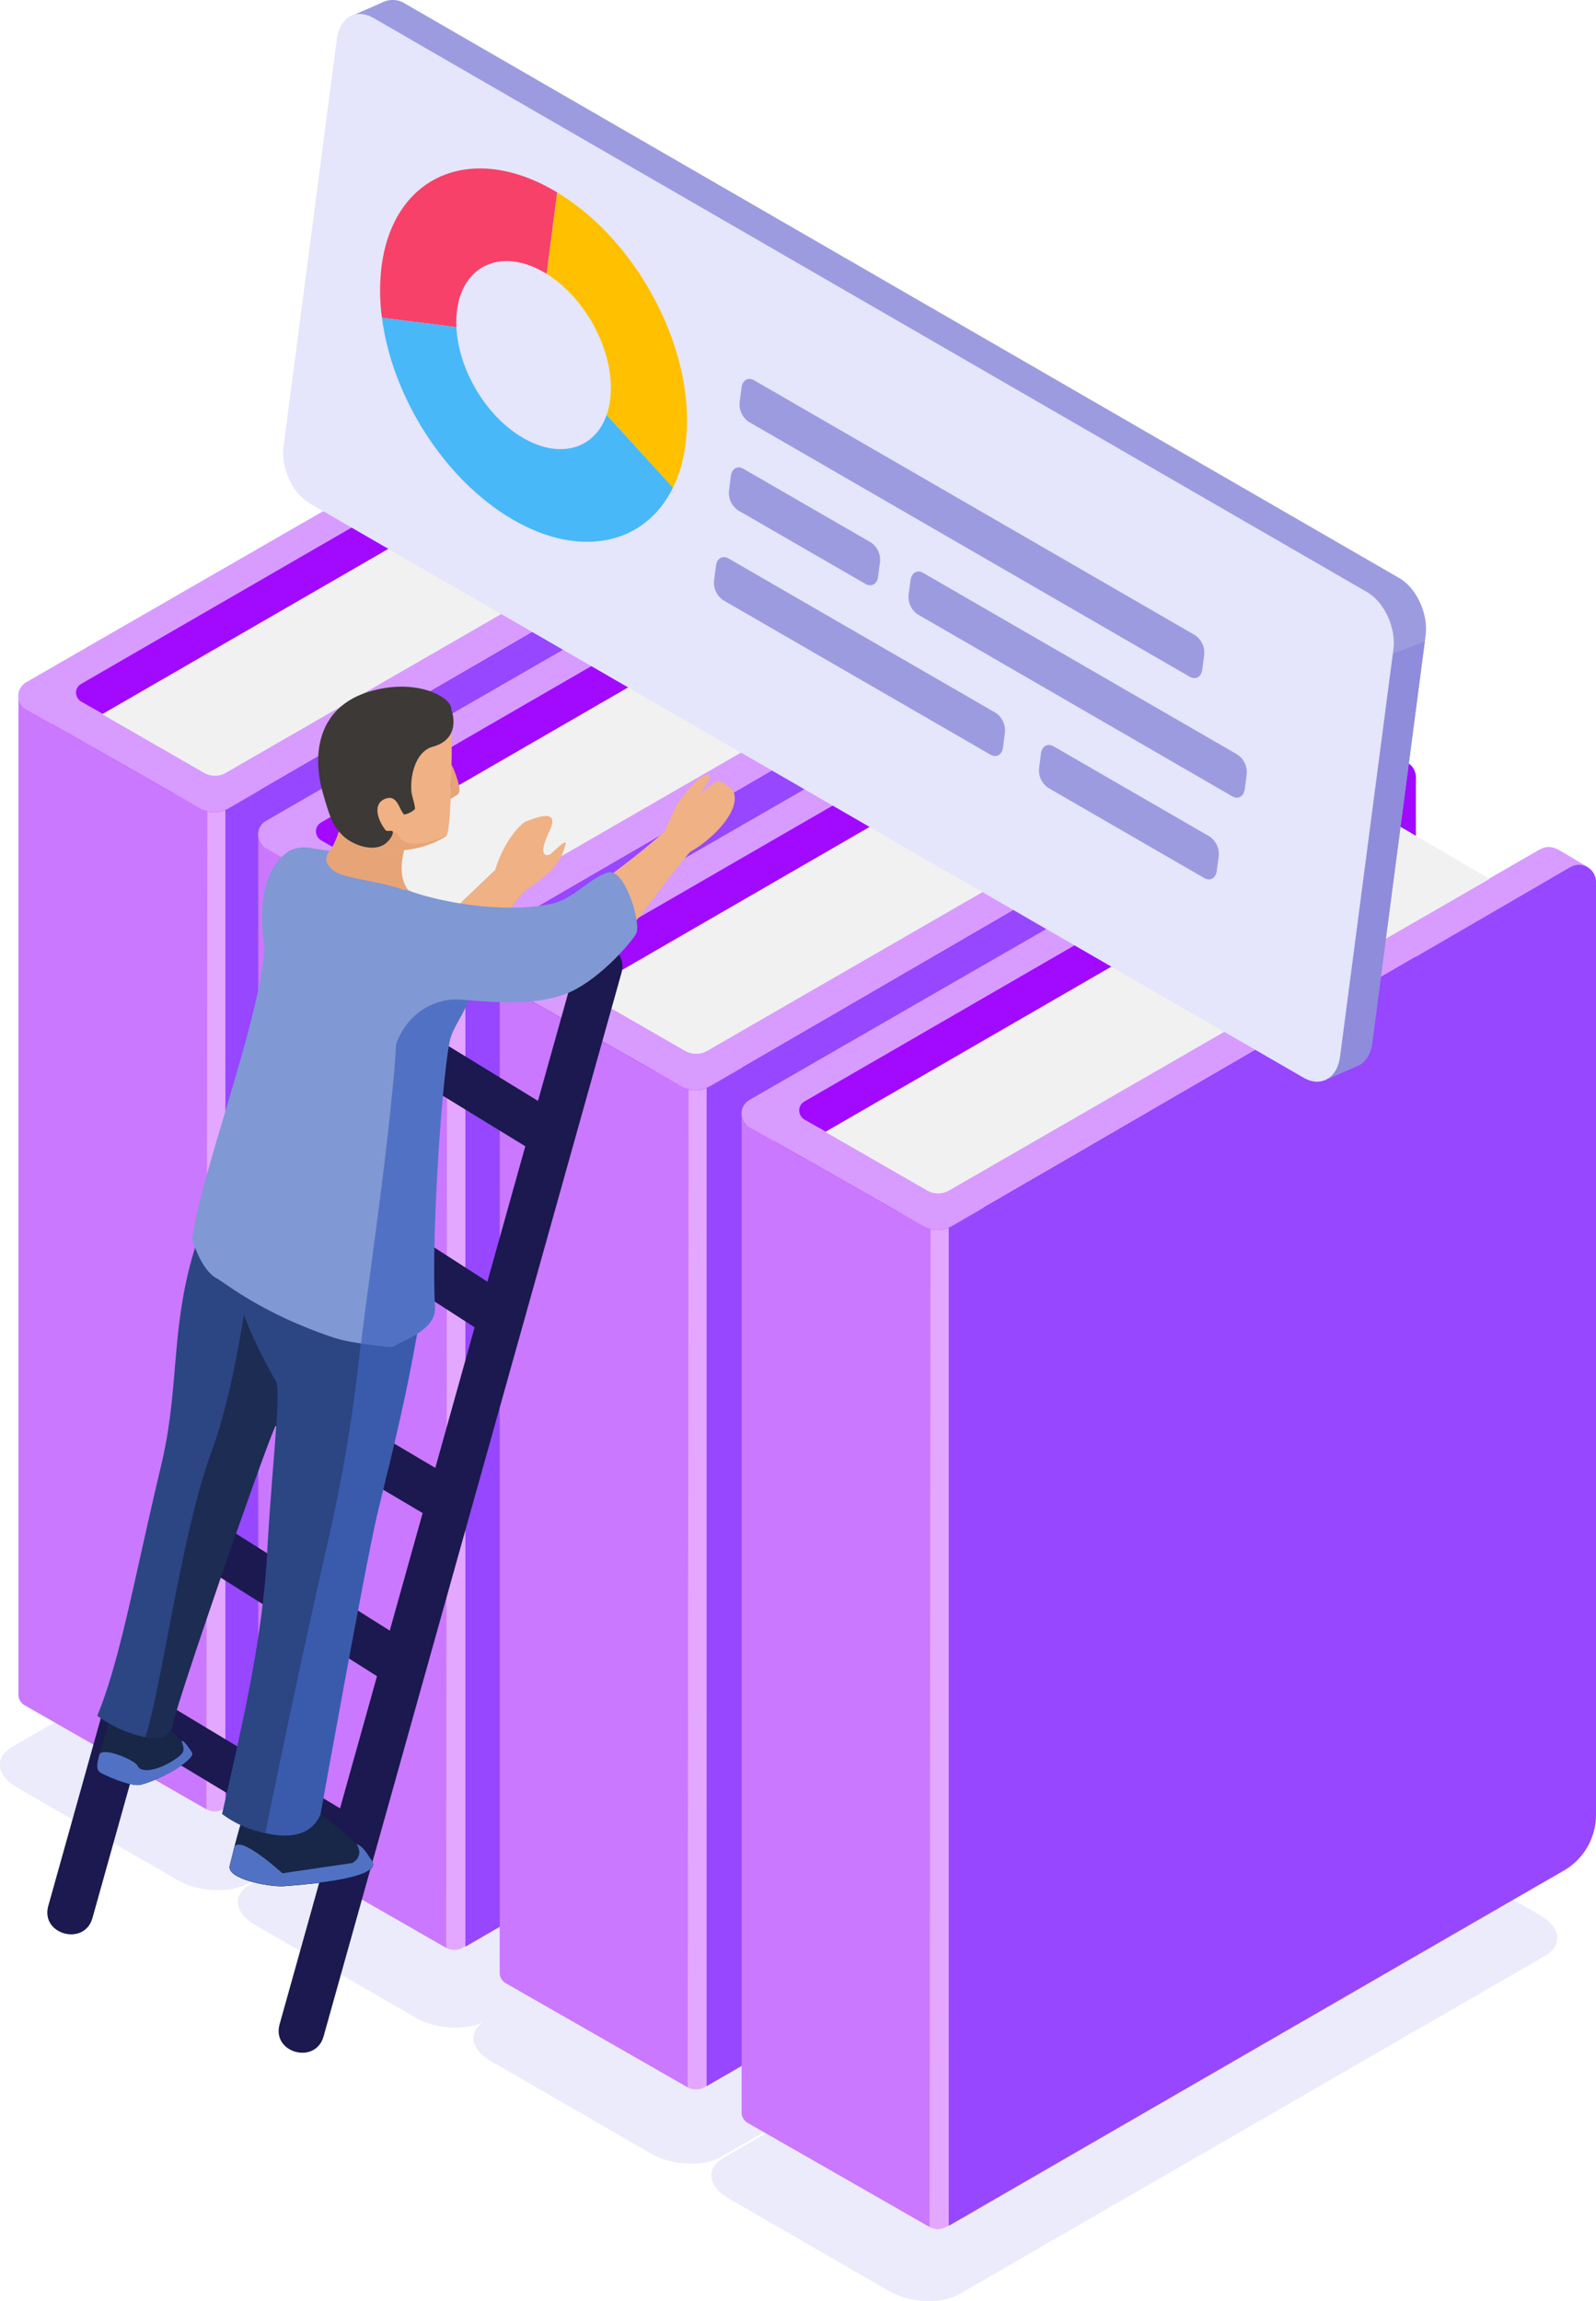 <svg xmlns="http://www.w3.org/2000/svg" xmlns:xlink="http://www.w3.org/1999/xlink" viewBox="0 0 399.01 575.08"><defs><style>.cls-1{fill:#ebebfc;}.cls-2{fill:#d89bff;}.cls-3{fill:#a10aff;}.cls-4{fill:#f1f1f1;}.cls-5{fill:url(#linear-gradient);}.cls-6{fill:#e4a7ff;}.cls-7{fill:#ca78ff;}.cls-8{fill:#9647ff;}.cls-9{fill:url(#linear-gradient-2);}.cls-10{fill:url(#linear-gradient-3);}.cls-11{fill:url(#linear-gradient-4);}.cls-12{fill:#9d9be0;}.cls-13{fill:#8e8cdb;}.cls-14{fill:#e5e5fb;}.cls-15{fill:#ffc000;}.cls-16{fill:#f74169;}.cls-17{fill:#48b8f9;}.cls-18{fill:#1b194f;}.cls-19{fill:#8098d4;}.cls-20{fill:#f0b184;}.cls-21{fill:#182647;}.cls-22{fill:#5172c4;}.cls-23{fill:#282828;}.cls-24{fill:#1c2c53;}.cls-25{fill:#3a5bac;}.cls-26{fill:#2c4583;}.cls-27{fill:#e7a477;}.cls-28{fill:#3c3936;}</style><linearGradient id="linear-gradient" x1="-1131.42" y1="624.28" x2="-1131.42" y2="624.28" gradientTransform="matrix(2.32, -123.67, -105.79, -1.98, 68669.55, -138254.56)" gradientUnits="userSpaceOnUse"><stop offset="0" stop-color="#845aff"/><stop offset="0.57" stop-color="#c077ff"/><stop offset="1" stop-color="#da84ff"/></linearGradient><linearGradient id="linear-gradient-2" x1="-1131.6" y1="623.9" x2="-1131.6" y2="623.9" gradientTransform="matrix(2.32, -123.67, -105.79, -1.98, 68689.55, -138243.06)" xlink:href="#linear-gradient"/><linearGradient id="linear-gradient-3" x1="-1131.78" y1="623.51" x2="-1131.78" y2="623.51" gradientTransform="matrix(2.32, -123.67, -105.79, -1.98, 68709.67, -138231.42)" xlink:href="#linear-gradient"/><linearGradient id="linear-gradient-4" x1="-1132.08" y1="623.13" x2="-1130.53" y2="623.13" gradientTransform="matrix(2.32, -123.67, -105.79, -1.98, 68729.8, -138219.74)" xlink:href="#linear-gradient"/></defs><title>Asset 3</title><g id="Layer_2" data-name="Layer 2"><g id="Layer_1-2" data-name="Layer 1"><path class="cls-1" d="M162.81,538.25c5.2,3,13.08,3.33,17.59.73l146.39-84.53c4.51-2.6,3.94-7.15-1.26-10.15L285.4,421.13c-5.2-3-13.09-3.34-17.59-.73l-146.4,84.52c-4.51,2.6-3.94,7.15,1.26,10.16Z"/><path class="cls-1" d="M222.29,572.59c5.2,3,13.08,3.33,17.58.73l146.4-84.52c4.51-2.6,3.94-7.16-1.26-10.16l-40.13-23.17c-5.2-3-13.09-3.33-17.59-.73l-146.4,84.52c-4.51,2.6-3.94,7.16,1.27,10.16Z"/><path class="cls-1" d="M103.92,504.25c5.2,3,13.08,3.33,17.59.73L267.9,420.46c4.51-2.61,4-7.16-1.26-10.16l-40.13-23.17c-5.2-3-13.09-3.33-17.59-.73L62.52,470.92c-4.51,2.61-3.94,7.15,1.27,10.16Z"/><path class="cls-1" d="M44.44,469.9c5.2,3,13.08,3.34,17.59.74l146.39-84.53c4.51-2.6,4-7.15-1.26-10.15L167,352.79c-5.2-3-13.08-3.33-17.59-.73L3,436.58c-4.51,2.6-3.94,7.15,1.27,10.15Z"/><path class="cls-2" d="M166.22,88.27V328.6L5.8,421.13l0-250L159.93,82.26a4.2,4.2,0,0,1,4.2,0h.07l6.17,3.63Z"/><path class="cls-2" d="M210.6,115.52V354.23L50.19,446.76l0-250,154.1-88.9a4.2,4.2,0,0,1,4.2,0h.17l7.34,4.38Z"/><path class="cls-3" d="M166.88,86.22a4.2,4.2,0,0,1,6.31,3.64c0,41.13,0,242.71,0,242.71L12.77,425.18l0-250Z"/><path class="cls-2" d="M159.65,82.39S35.15,154,6.51,170.54a3.92,3.92,0,0,0,0,6.76c11.09,6.25,34.87,19.75,43.74,24.88a7,7,0,0,0,6.81-.13C80,188.8,211.56,112.4,211.56,112.4L204,108s-126.4,73-147.3,85a6,6,0,0,1-5.81,0c-6.66-3.88-23-13.38-30.53-17.63A2.72,2.72,0,0,1,19,173.17a2.55,2.55,0,0,1,1.29-2.25C43.8,157.29,166.59,86.39,166.59,86.39Z"/><path class="cls-2" d="M6.09,426.15h0Z"/><path class="cls-2" d="M51.82,394.38v8l114.77-66.28-6.94-4Z"/><path class="cls-4" d="M56.68,193.05l134.94-77.79L163.47,98.83,25.53,178.49l25.3,14.56A5.64,5.64,0,0,0,56.68,193.05Z"/><path class="cls-5" d="M6,426l.13.1L6,426.06Z"/><path class="cls-6" d="M65.1,197.42l-8,4.63a7,7,0,0,1-6.81.13l-6.79-3.88V447.51l8.09,4.63a4.22,4.22,0,0,0,4.21,0l9.32-5.38Z"/><path class="cls-7" d="M51.83,202.7l-.22,249.46-45.47-26a3.13,3.13,0,0,1-1.52-2.25l0-.37V173.94h0l0,.13a3.89,3.89,0,0,0,1.93,3.25c11.09,6.25,34.87,19.76,43.74,24.89Z"/><path class="cls-8" d="M210.69,113l1.15-.66a4.25,4.25,0,0,1,6.37,3.68c0,36,0,193.14,0,233.15a16.06,16.06,0,0,1-8,13.94L56.35,451.88l0-249.47.75-.32Z"/><path class="cls-2" d="M226.16,122.89V363.22L65.74,455.75l0-250,154.09-88.9a4.2,4.2,0,0,1,4.2,0h.08l6.16,3.62Z"/><path class="cls-2" d="M270.55,150.15v238.7L110.13,481.38l0-250,154.09-88.9a4.2,4.2,0,0,1,4.2,0h.17L276,146.9Z"/><path class="cls-3" d="M226.82,120.84a4.2,4.2,0,0,1,6.31,3.64c0,41.14,0,242.71,0,242.71L72.71,459.8l0-250Z"/><path class="cls-2" d="M219.59,117S95.09,188.66,66.46,205.17a3.91,3.91,0,0,0,0,6.75c11.09,6.25,34.87,19.76,43.74,24.88a6.94,6.94,0,0,0,6.81-.12C140,223.42,271.5,147,271.5,147l-7.6-4.37s-126.41,73-147.31,85a6,6,0,0,1-5.81,0c-6.66-3.87-23-13.37-30.53-17.63A2.7,2.7,0,0,1,79,207.79a2.55,2.55,0,0,1,1.29-2.25C103.74,191.91,226.53,121,226.53,121Z"/><path class="cls-2" d="M66,460.77h0Z"/><path class="cls-2" d="M111.76,429v8l114.77-66.27-6.94-4Z"/><path class="cls-4" d="M116.62,227.67l134.94-77.79-28.15-16.43L85.48,213.12l25.29,14.55A5.6,5.6,0,0,0,116.62,227.67Z"/><path class="cls-9" d="M66,460.65l.13.1-.12-.07Z"/><path class="cls-6" d="M125,232.05l-8,4.63a6.94,6.94,0,0,1-6.81.12l-6.79-3.88V482.13l8.09,4.63a4.22,4.22,0,0,0,4.21,0l9.32-5.38Z"/><path class="cls-7" d="M111.77,237.33l-.22,249.45-45.47-26a3.17,3.17,0,0,1-1.52-2.25l0-.38V208.57h0l0,.12A3.9,3.9,0,0,0,66.51,212c11.09,6.24,34.87,19.75,43.74,24.88Z"/><path class="cls-8" d="M270.63,147.59l1.16-.65a4.24,4.24,0,0,1,6.37,3.67c0,36,0,193.14,0,233.15a16.06,16.06,0,0,1-8,13.94c-33,19.05-153.81,88.8-153.81,88.8l0-249.47.75-.32Z"/><path class="cls-2" d="M286.53,157.74V398.07L126.11,490.6l0-249.95,154.09-88.91a4.2,4.2,0,0,1,4.2,0h.08l6.16,3.63Z"/><path class="cls-2" d="M330.92,185V423.71l-160.4,92.52,0-250,154.09-88.9a4.2,4.2,0,0,1,4.2,0H329l7.34,4.37Z"/><path class="cls-3" d="M287.2,155.7a4.18,4.18,0,0,1,4.19,0,4.23,4.23,0,0,1,2.11,3.65c0,41.13,0,242.71,0,242.71L133.08,494.66l0-250S257.5,172.84,287.2,155.7Z"/><path class="cls-2" d="M280,151.86S155.46,223.52,126.83,240a3.91,3.91,0,0,0,0,6.75c11.09,6.25,34.88,19.76,43.74,24.89a7,7,0,0,0,6.81-.13c23-13.25,154.48-89.65,154.48-89.65l-7.6-4.38s-126.4,73-147.3,85a6,6,0,0,1-5.81,0c-6.67-3.88-23-13.38-30.54-17.63a2.72,2.72,0,0,1-1.29-2.25,2.55,2.55,0,0,1,1.29-2.25c23.5-13.63,146.29-84.53,146.29-84.53Z"/><path class="cls-2" d="M126.4,495.63h0Z"/><path class="cls-2" d="M172.13,463.86v8L286.91,405.6l-6.94-4Z"/><path class="cls-4" d="M177,262.53l134.93-77.79L283.79,168.3,145.85,248l25.29,14.56A5.66,5.66,0,0,0,177,262.53Z"/><path class="cls-10" d="M126.33,495.51l.13.1-.12-.08Z"/><path class="cls-6" d="M185.41,266.9l-8,4.63a7,7,0,0,1-6.81.13l-6.79-3.88V517l8.09,4.63a4.24,4.24,0,0,0,4.22,0l9.31-5.38Z"/><path class="cls-7" d="M172.15,272.18l-.23,249.46-45.47-26a3.15,3.15,0,0,1-1.52-2.25l0-.37V243.42h0l0,.13a3.89,3.89,0,0,0,1.93,3.25c11.09,6.25,34.87,19.75,43.74,24.88Z"/><path class="cls-8" d="M331,182.45l1.15-.66a4.23,4.23,0,0,1,4.24,0,4.28,4.28,0,0,1,2.13,3.68c0,36,0,193.14,0,233.15a16.06,16.06,0,0,1-8,13.93L176.66,521.36l0-249.47.75-.32Z"/><path class="cls-2" d="M347,192.65V433L186.59,525.52l0-250,154.09-88.91a4.2,4.2,0,0,1,4.2,0H345l6.17,3.63Z"/><path class="cls-2" d="M391.4,219.91V458.62L231,551.15l0-250,154.09-88.9a4.2,4.2,0,0,1,4.2,0h.17l7.34,4.37Z"/><path class="cls-3" d="M347.67,190.61a4.2,4.2,0,0,1,6.31,3.64c0,41.13,0,242.71,0,242.71L193.56,529.57l0-250Z"/><path class="cls-2" d="M340.44,186.78s-124.5,71.65-153.13,88.15a3.94,3.94,0,0,0-1.93,3.38,4,4,0,0,0,1.94,3.37c11.09,6.26,34.87,19.76,43.74,24.89a7,7,0,0,0,6.81-.13c23-13.25,154.48-89.65,154.48-89.65l-7.6-4.38s-126.41,73-147.3,85a6,6,0,0,1-5.82,0c-6.66-3.88-23-13.38-30.53-17.63a2.72,2.72,0,0,1-1.29-2.25,2.55,2.55,0,0,1,1.29-2.25c23.49-13.63,146.28-84.53,146.28-84.53Z"/><path class="cls-2" d="M186.88,530.54h0Z"/><path class="cls-2" d="M232.61,498.78v8l114.77-66.27-6.94-4Z"/><path class="cls-4" d="M237.47,297.44l134.94-77.79-28.14-16.44L206.33,282.88l25.29,14.56A5.64,5.64,0,0,0,237.47,297.44Z"/><path class="cls-11" d="M186.81,530.42l.13.1-.12-.08Z"/><path class="cls-6" d="M245.89,301.81l-8,4.63a7,7,0,0,1-6.81.13l-6.79-3.88V551.9l8.09,4.63a4.22,4.22,0,0,0,4.21,0l9.32-5.38Z"/><path class="cls-7" d="M232.62,307.09l-.22,249.46-45.47-26a3.13,3.13,0,0,1-1.52-2.25l0-.37V278.33h0l0,.13a3.89,3.89,0,0,0,1.93,3.25c11.09,6.25,34.87,19.76,43.74,24.88Z"/><path class="cls-8" d="M391.48,217.36l1.16-.66a4.23,4.23,0,0,1,4.24,0,4.28,4.28,0,0,1,2.13,3.68c0,36,0,193.14,0,233.15A16.11,16.11,0,0,1,391,467.47c-33,19-153.81,88.8-153.81,88.8l0-249.47.75-.32Z"/><path class="cls-12" d="M95.45.67a5.81,5.81,0,0,1,6,.34L349.83,144.47c4.33,2.51,7.28,8.92,6.58,14.31L343.07,260.6c-.35,2.68-1.54,4.61-3.19,5.55h0a3,3,0,0,1-.44.23l-7.58,3.27.24-7L86.88,121c-4.34-2.51-7.3-8.92-6.59-14.3L93.14,8.6,87.84,4,95.45.67Z"/><path class="cls-13" d="M356.21,160.29l-13.14,100.3a7.3,7.3,0,0,1-3.19,5.58l-.44.17-7.21,3.18,13.53-105.17Z"/><path class="cls-14" d="M348.36,162.28c.7-5.39-2.25-11.8-6.59-14.31L93.38,4.5C89,2,84.93,4.32,84.23,9.71L70.89,111.53c-.71,5.39,2.25,11.8,6.59,14.31L325.87,269.32c4.34,2.51,8.44.17,9.15-5.21Z"/><path class="cls-15" d="M139.28,48.08c20.65,12.42,35,40.43,32.11,62.86a35,35,0,0,1-3.17,11L151.66,103.7a18.43,18.43,0,0,0,.87-3.77c1.45-11.2-5.63-25.15-15.88-31.49Z"/><path class="cls-16" d="M139.28,48.08l-2.63,20.36-.59-.36c-10.57-6.17-20.34-1.92-21.81,9.49a24.26,24.26,0,0,0-.15,4.19L95.49,79.41a49.86,49.86,0,0,1-.09-12.85c2.92-22.65,22.31-31.09,43.29-18.84Z"/><path class="cls-17" d="M151.66,103.71l16.57,18.18c-6.9,14.1-23,17.91-40.13,7.9S98,99,95.49,79.41l18.61,2.35c.49,10.52,7.32,22.23,16.62,27.66S148.71,112.21,151.66,103.71Z"/><path class="cls-12" d="M301.05,163.69a5.29,5.29,0,0,0-2.27-4.94L188.55,95.05c-1.5-.87-2.91-.06-3.15,1.8l-.48,3.63a5.29,5.29,0,0,0,2.27,4.94l110.23,63.7c1.5.87,2.91.06,3.16-1.79Z"/><path class="cls-12" d="M220,140.49a5.26,5.26,0,0,0-2.27-4.93l-31.85-18.39c-1.5-.87-2.92-.06-3.16,1.8l-.47,3.63a5.29,5.29,0,0,0,2.27,4.94l31.85,18.39c1.5.86,2.91.06,3.16-1.8Z"/><path class="cls-12" d="M311.68,193.54a5.32,5.32,0,0,0-2.28-4.94l-78.61-45.43c-1.5-.86-2.91,0-3.15,1.8l-.48,3.64a5.26,5.26,0,0,0,2.27,4.93L308.05,199c1.49.87,2.91.06,3.15-1.8Z"/><path class="cls-12" d="M251.23,183.11a5.29,5.29,0,0,0-2.27-4.94l-66.8-38.59c-1.5-.87-2.91-.06-3.16,1.8l-.47,3.63A5.29,5.29,0,0,0,180.8,150l66.8,38.59c1.5.87,2.91.06,3.16-1.79Z"/><path class="cls-12" d="M304.69,214a5.32,5.32,0,0,0-2.28-4.94l-39-22.54c-1.5-.86-2.92-.06-3.16,1.8l-.47,3.64a5.26,5.26,0,0,0,2.27,4.93l39,22.54c1.49.87,2.91.06,3.15-1.8Z"/><path class="cls-18" d="M86.5,210.47,12.07,476.32c-2,7.15,9.05,10.17,11.05,3q37.2-132.92,74.43-265.85C99.55,206.37,88.5,203.34,86.5,210.47Z"/><path class="cls-18" d="M144.32,240.05Q107.12,373,69.9,505.91c-2,7.15,9,10.17,11,3Q118.16,376,155.38,243.11C157.37,236,146.32,232.92,144.32,240.05Z"/><path class="cls-18" d="M78.69,254.24l56.43,34.55c6.23,3.82,11.95-6,5.75-9.76L84.44,244.47C78.22,240.66,72.5,250.44,78.69,254.24Z"/><path class="cls-18" d="M67.82,299q26.42,17,52.84,34c6.14,3.95,11.84-5.83,5.74-9.76q-26.41-17-52.83-34C67.42,285.27,61.72,295.06,67.82,299Z"/><path class="cls-18" d="M56.41,349l52.41,31c6.27,3.73,12-6.06,5.74-9.76l-52.41-31C55.87,335.53,50.15,345.31,56.41,349Z"/><path class="cls-18" d="M43.31,386.8,96,420c6.17,3.9,11.88-5.9,5.74-9.77L49.05,377C42.88,373.15,37.16,382.94,43.31,386.8Z"/><path class="cls-18" d="M31.64,433l52,31.33c6.26,3.76,12-6,5.75-9.76l-52-31.33C31.13,419.51,25.41,429.29,31.64,433Z"/><g id="People"><path class="cls-19" d="M66.08,236.37s-3.3-17.19,5.9-23.47c3.24-2.21,9.81-1.5,14.39,5.15,11.49,16.67,13.94,21.79,13.94,21.79l23.47-22.37s6,1.34,7.06,5.44c0,0-20.84,28.21-32.39,32.48C98.45,255.39,76,255.58,66.08,236.37Z"/><path class="cls-20" d="M98.45,255.39l1.86-15.55,23.47-22.37s6,1.34,7.06,5.44C130.84,222.91,110,251.12,98.45,255.39Z"/><path class="cls-20" d="M130.87,222.92s5.94-4,7.89-6.55a12.74,12.74,0,0,0,2.67-5.66c.08-.87-2.68,1.68-3.54,2.53s-3.81,1.31-.54-5.46-5.26-2.58-5.88-2.47-5.22,4-7.69,12.16A11.73,11.73,0,0,1,130.87,222.92Z"/><path class="cls-20" d="M86.9,240s-2.92-10.58-5-18.63c-1.54-6,5.35-1.06,11,1.4,5.44,2.39,6.73-1.14,9.23-.2a100.28,100.28,0,0,0,28.16,6.18c4.37.28,7.06.08,7.31-.07a201.55,201.55,0,0,0,29.58-21.76s7,4,5.25,6.07c-11.77,14.12-17.35,25.22-31.11,32.88,0,0-21.11,3.25-28.71,4-2.93.29-13.78,2.55-15.22,18.67C100.31,239.83,88.39,247.25,86.9,240Z"/><path class="cls-21" d="M27.47,429.09c2.25-9.47,18.09,5.42,20.52,8.86,1.1,1.56-7.25,6.64-12.77,8.09-2.51.66-9.73-2.66-10.35-3.21C23.27,441.4,25.48,437.51,27.47,429.09Z"/><path class="cls-22" d="M34.36,441.25c1,2.24,5.74.85,9.15-1.4,2.77-1.82,2.7-2.4,1.88-4.81.81,0,2.14,2.27,2.6,2.91,1.1,1.56-7.25,6.64-12.77,8.09-2.51.66-9.73-2.66-10.35-3.21-.8-.72-.65-2.05-.05-4.25S33.69,439.83,34.36,441.25Z"/><path class="cls-23" d="M60.14,456s-1.12,3.68-2.71,10.3c-.8,3.31,10,5.33,13.56,5.07,22.86-1.64,23.11-4.87,21.87-6.47-3.6-4.69-12.68-11.52-12.68-11.52Z"/><path class="cls-21" d="M60.14,456s-1.12,3.68-2.71,10.3c-.8,3.31,10,5.33,13.56,5.07,22.86-1.64,23.11-4.87,21.87-6.47-3.6-4.69-12.68-11.52-12.68-11.52Z"/><path class="cls-22" d="M70.61,468.16S59.51,458,58.52,461.85c-.32,1.27-.69,2.74-1.09,4.4-.8,3.31,10,5.33,13.56,5.07,22.86-1.64,23.11-4.87,21.87-6.47-.94-1.23-1.84-3.27-3.7-4,2,3.26-1.1,4.75-1.1,4.75Z"/><path class="cls-24" d="M54.44,297.58s-4.84,46.94-6,53.16-11,46.14-21.33,79.84c0,0,14.62,8.71,16.21,0,.95-5.23,21.65-65.18,25.41-73.93,5.68-13.3,12.67-55.88,12.67-55.88Z"/><path class="cls-25" d="M74,300.58S72.35,396,60.14,456c0,0,15.76,7.64,20-2.62,0,0,11.14-61.95,14.14-74.76s13.76-52.77,12.6-74.52S74,300.58,74,300.58Z"/><path class="cls-26" d="M61,328.56c-1.9,11.69-4.59,24.77-8.14,34.33C45.46,382.73,40.19,423,36.32,434.15a30.79,30.79,0,0,1-12-5.36c5.74-13.92,9.18-34,16-62.72,6.13-25.65-.08-43.23,17.67-75.58l6.54,10.35s-.08.83-.23,2.31l27.39,10.94s-.56,31.25-9.59,70.69c-7,30.52-13.31,61.24-15.76,73.33a26.15,26.15,0,0,1-10.82-4.77c5.25-23.25,10.11-43.66,11.29-65.67C68,366.26,70.33,347.61,69,345.31,65,338.13,62.48,332.84,61,328.56Z"/><path class="cls-19" d="M78.4,212.08s-10.59,5.29-12.33,25.84c-1.54,18.25-16.39,57.2-18,71.78,0,0,2.07,7.72,6.25,9.87,1.91,1,11.3,8.88,29.64,14.9,0,0,24.08,7.44,23-10.79s3.73-57.8,5.66-64.38,11.36-12.11-1.89-27.73C98.05,216.55,89.24,213.39,78.4,212.08Z"/><path class="cls-27" d="M86.3,199.88s-.49,6.82-3.27,11.93c-.43.79-3.6,3.3,1,6.18,2.76,1.73,14.07,2.59,19,5.34.44.25-6.62-3.21.78-17.94C106.22,200.42,86.3,199.88,86.3,199.88Z"/><path class="cls-20" d="M112.93,180.26s.23,27.65-1.42,28.73c-2.74,1.81-11.51,5.57-17.55,2-7.29-4.33-13.5-16.63-8.32-25.69S102.64,170.18,112.93,180.26Z"/><path class="cls-27" d="M96.37,207.36c1.86,1.46,2.65.18,2.93.9,2.39,6,13.67-.23,12.21.73-2.74,1.81-11.51,5.57-17.55,2C86.67,206.67,91.77,203.75,96.37,207.36Z"/><path class="cls-27" d="M112.87,191.32c0-.84,2.09,4.53,2,6.12-.06,1.29-.88,1.33-2.25,2.24C112.76,197,112.83,194.08,112.87,191.32Z"/><path class="cls-28" d="M112.83,177.32s2.87,7.2-4.61,9.29c-4.41,1.23-5.75,7.42-5.35,11.35.1,1,1.09,3.82.83,4.29a5.54,5.54,0,0,1-2.67,1.33c-1.27-1.38-1.72-4.85-4.37-4.06a3.29,3.29,0,0,0-1,.44c-2.61,1.7-.73,5.73.77,7.54.39.46,1.94-.3,1.8.66A4.32,4.32,0,0,1,97.21,210c-2.79,3.52-9,1.41-11.69-1.35-2.13-2.21-2.79-3.46-4.78-10.41-2.9-10.13-1-21.31,11.05-25.22S113.05,174.24,112.83,177.32Z"/><path class="cls-22" d="M108.76,326.64c-1.06-18.24,2-60.76,3.91-67.34s15.15-18-6.13-31c-6.27,2.39-9.85,7-7.59,20.33,2.14,12.57-7,72.06-8.69,87.14,4.28.51,7.37,1.13,8.08.73C101.33,334.74,109.09,332.24,108.76,326.64Z"/><path class="cls-19" d="M86.9,240s-2.92-10.58-5-18.63c-1.54-6,5.35-1.06,11,1.4,5.44,2.39,6.73-1.14,9.23-.2,6.66,2.48,22.72,6,35.76,3.3,5.52-1.17,9.52-6.47,14.1-7.82,4.21-1.24,8.55,13,7,15.41-1.79,2.87-9.95,12.06-17.58,14.93-10.73,4-24.41,1-28.85,1.46-2.93.29-13.78,2.55-15.22,18.67C100.31,239.83,88.39,247.25,86.9,240Z"/><path class="cls-20" d="M166.06,208s2.4-6,4.12-8.31c4.14-5.59,6.7-6.57,7.18-5.93s-1.6,3.44-2.15,4.38,3.73-3.5,4.66-2.94c1.15.7,3.24,1.64,3.65,3.06,1.39,4.78-5.79,11.84-11.12,14.71A10.41,10.41,0,0,0,166.06,208Z"/></g></g></g></svg>